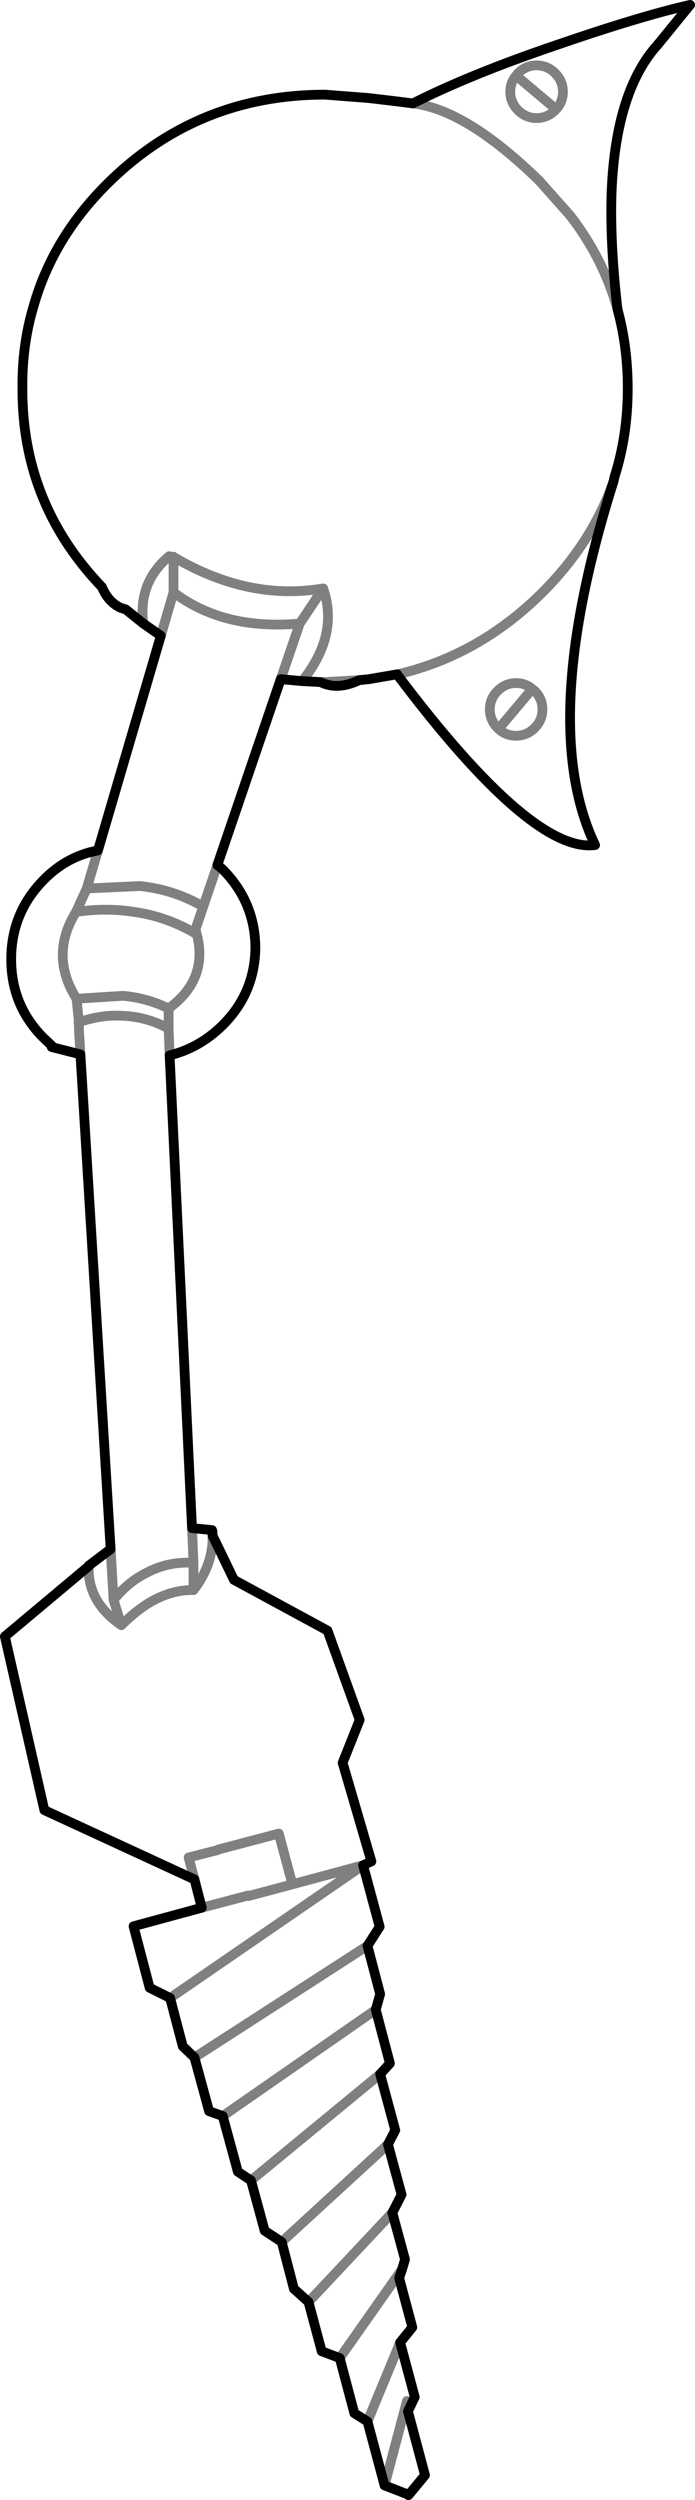 <?xml version="1.0" encoding="UTF-8" standalone="no"?>
<svg xmlns:xlink="http://www.w3.org/1999/xlink" height="256.2px" width="71.3px" xmlns="http://www.w3.org/2000/svg">
  <g transform="matrix(1.0, 0.0, 0.0, 1.0, -296.1, -187.0)">
    <path d="M333.95 197.05 L336.9 197.4 338.45 197.6 Q344.4 194.6 353.1 191.65 361.8 188.65 366.9 187.5 L363.6 191.55 Q359.3 196.25 358.85 206.5 358.65 211.85 359.45 218.7 360.5 222.55 360.5 226.8 360.5 231.6 359.15 235.85 L359.05 236.3 Q351.2 261.15 357.15 273.6 350.65 274.45 336.9 256.2 L336.85 256.1 333.95 256.6 332.95 256.7 Q330.85 257.7 329.2 257.0 L329.0 256.9 327.1 256.8 324.9 256.6 318.4 275.65 318.9 276.05 Q322.25 279.4 322.3 284.1 322.25 288.8 318.9 292.1 316.55 294.4 313.5 295.15 L315.8 343.6 317.85 343.8 317.9 343.95 317.9 344.35 320.1 348.9 329.7 354.1 333.0 363.25 331.25 367.65 334.2 377.75 333.35 378.15 335.05 384.45 333.8 386.4 335.1 391.35 334.65 392.95 336.1 398.45 335.1 399.55 336.65 405.3 335.9 406.75 337.3 411.9 336.35 413.75 337.65 418.55 337.35 419.55 337.05 420.45 338.4 425.5 337.15 427.05 338.65 432.65 337.95 434.1 339.7 440.65 338.05 442.65 338.0 442.7 338.0 442.65 335.55 441.7 333.8 435.15 332.45 434.3 330.95 428.65 329.1 427.95 327.75 422.9 326.25 421.55 325.0 416.75 323.25 415.6 321.85 410.45 320.5 409.55 318.95 403.85 317.55 403.35 316.05 397.85 314.85 396.7 313.55 391.75 311.45 390.7 309.8 384.4 316.8 382.5 316.05 379.6 300.65 372.5 296.6 354.7 305.2 347.5 305.2 347.45 307.45 345.75 304.35 295.05 301.4 294.3 301.4 294.15 300.5 293.3 Q297.25 290.0 297.25 285.3 297.25 280.6 300.5 277.25 302.9 274.75 306.15 274.15 L312.6 252.15 310.8 250.9 309.0 249.45 308.5 249.3 Q307.2 248.7 306.55 247.15 298.35 238.6 298.4 226.8 298.35 222.35 299.55 218.35 301.6 211.15 307.45 205.5 316.55 196.7 329.45 196.7 L333.95 197.05" fill="none" stroke="#000000" stroke-linecap="round" stroke-linejoin="round" stroke-width="1.0"/>
    <path d="M353.05 194.5 Q353.85 195.3 353.85 196.4 353.85 197.45 353.15 198.2 L353.05 198.3 Q352.25 199.1 351.15 199.1 350.05 199.1 349.25 198.3 348.45 197.5 348.45 196.4 348.45 195.45 349.05 194.75 L349.25 194.5 Q350.05 193.7 351.15 193.7 352.25 193.7 353.05 194.5 M338.45 197.6 Q343.9 198.2 351.4 205.5 L354.6 209.1 Q358.0 213.5 359.45 218.7 M350.7 257.6 L350.95 257.8 Q351.75 258.6 351.75 259.7 351.75 260.8 350.95 261.6 350.15 262.4 349.05 262.4 348.0 262.4 347.25 261.7 L347.15 261.6 Q346.35 260.8 346.35 259.7 346.35 258.6 347.15 257.8 347.95 257.0 349.05 257.0 350.0 257.0 350.7 257.6 L347.25 261.7 M359.05 236.3 Q356.8 242.8 351.4 248.05 345.05 254.2 336.9 256.1 L336.85 256.1 M332.95 256.7 L329.45 256.9 329.0 256.9 M324.9 256.6 L326.85 250.9 Q319.05 251.6 313.9 247.7 L312.6 252.15 M326.85 250.9 L329.25 247.3 Q321.6 248.6 313.95 244.1 L313.9 244.1 313.9 247.7 M327.1 256.8 Q330.9 252.05 329.25 247.3 M316.05 379.6 L315.45 377.35 318.4 376.6 318.45 376.55 324.7 374.9 326.1 380.1 333.35 378.15 313.55 391.75 M353.15 198.2 L349.05 194.75 M313.9 244.1 L313.45 244.0 Q310.25 246.7 310.8 250.9 M313.95 244.1 L313.9 244.05 313.9 244.1 M316.95 279.9 Q313.9 278.15 310.45 277.8 L305.0 278.05 303.9 280.45 Q307.0 280.0 309.85 280.45 313.1 280.9 316.05 282.6 L316.15 282.25 316.95 279.9 318.4 275.65 M306.15 274.15 L305.0 278.05 M303.9 280.45 Q301.15 284.9 303.95 289.35 L308.7 289.05 Q311.15 289.25 313.4 290.35 317.7 287.2 316.15 282.25 M313.5 295.15 L313.4 292.4 Q311.15 291.2 308.75 291.1 306.55 290.95 304.2 291.75 L304.2 292.15 304.2 292.55 304.35 295.05 M304.2 292.15 L304.15 291.75 304.2 291.75 303.95 289.35 M313.4 290.35 L313.4 292.4 M315.95 347.15 Q313.35 347.0 311.2 348.15 309.3 349.05 307.75 350.95 L308.55 353.55 Q310.15 351.95 311.75 351.05 L311.95 350.95 Q313.95 349.9 315.95 349.95 L315.95 347.15 315.8 343.6 M308.55 353.55 Q305.05 351.15 305.2 347.5 M316.8 382.5 L321.55 381.25 321.55 381.3 321.6 381.3 326.1 380.1 M307.75 350.95 L307.45 345.75 M317.9 344.35 Q318.0 347.3 315.95 349.95 M335.9 406.75 L325.0 416.75 M335.55 441.7 L337.85 433.05 M337.15 427.05 L333.8 435.15 M336.35 413.75 L327.75 422.9 M330.95 428.65 L337.35 419.55 M321.85 410.45 L335.1 399.55 M334.65 392.95 L318.95 403.85 M333.8 386.4 L316.05 397.85" fill="none" stroke="#000000" stroke-linecap="round" stroke-linejoin="round" stroke-opacity="0.498" stroke-width="1.0"/>
  </g>
</svg>
